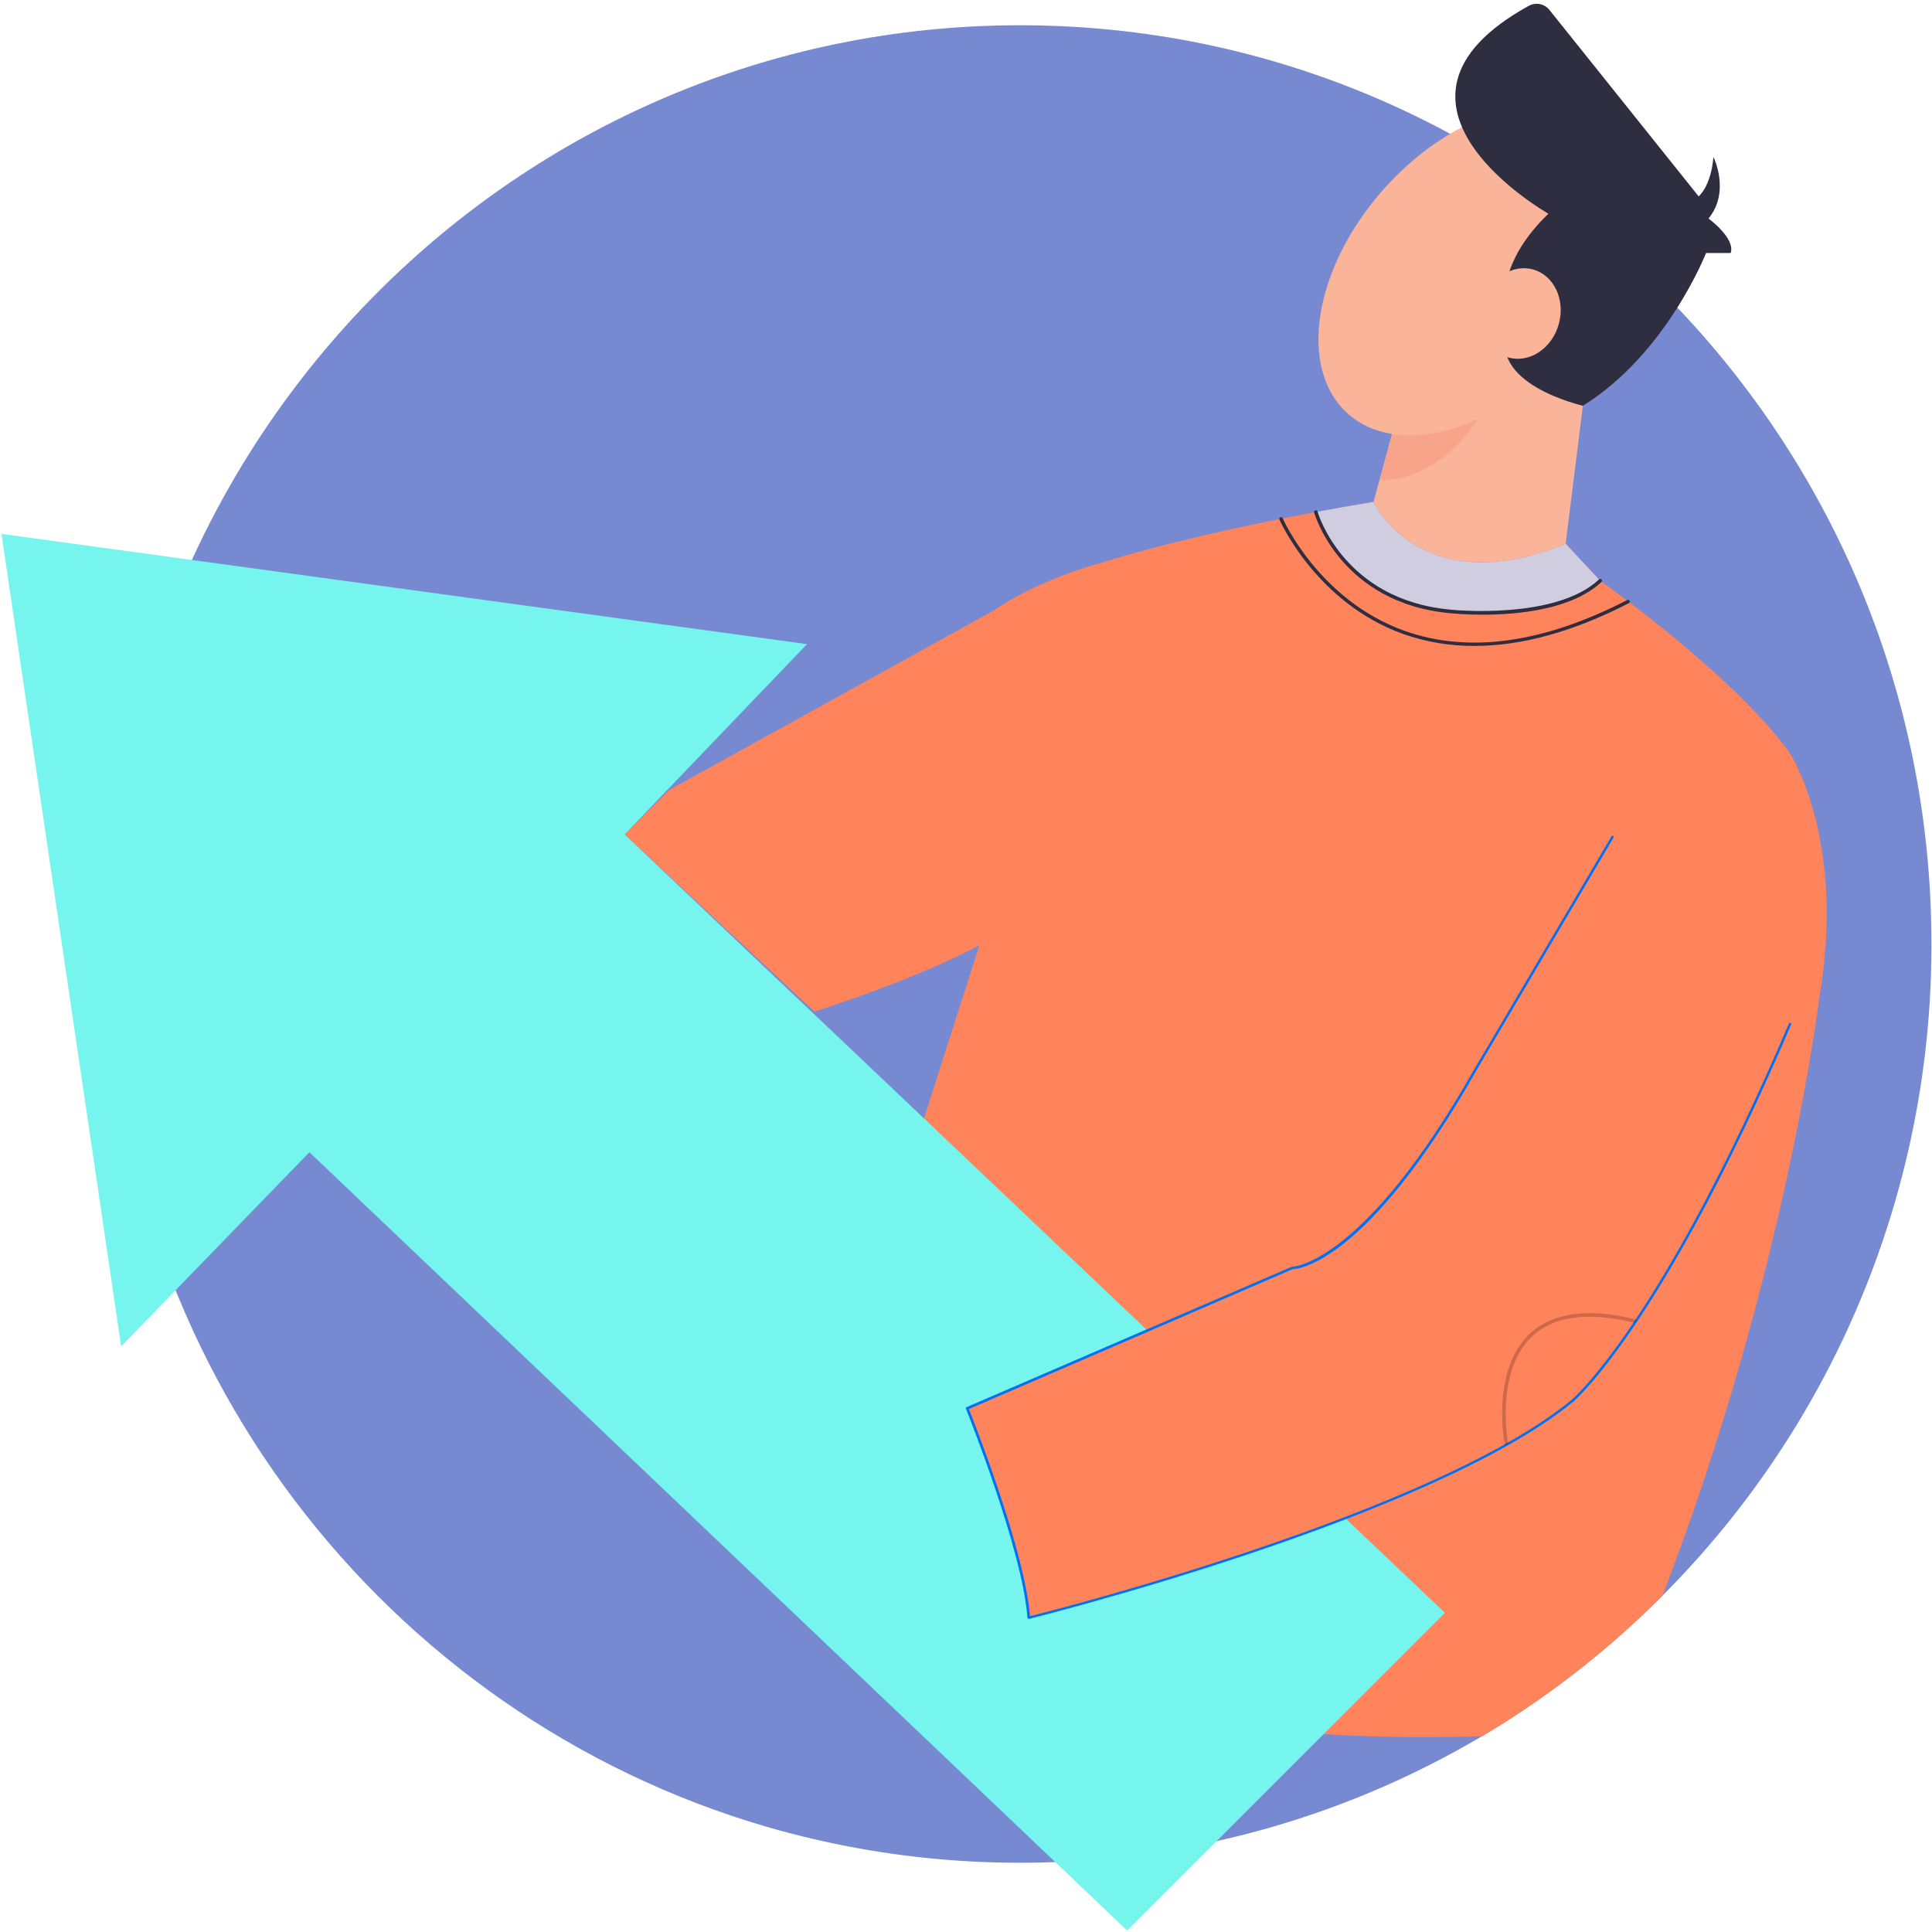 <svg width="425" height="425" viewBox="0 0 425 425" fill="none" xmlns="http://www.w3.org/2000/svg">
<path d="M424.878 207.67C424.93 242.04 416.232 275.858 399.604 305.938C382.975 336.018 358.963 361.369 329.829 379.605C328.591 380.378 327.345 381.137 326.091 381.88C302.59 395.805 276.482 404.76 249.382 408.19C222.281 411.621 194.765 409.453 168.536 401.823C84.956 377.43 23.904 299.739 23.904 207.67C23.904 96.052 113.659 5.554 224.387 5.554C335.115 5.554 424.878 96.052 424.878 207.67Z" fill="#778AD1"/>
<path d="M348.201 89.273L344.409 119.617C312.44 132.626 302.147 110.408 302.147 110.408L307.022 92.531L333.033 78.981L348.201 89.273Z" fill="#F9B499"/>
<path d="M307.061 92.531L303.509 105.54C303.509 105.54 315.187 107.026 325.178 92.191L307.061 92.531Z" fill="#F7A48B"/>
<path d="M400.222 219.325C400.222 219.325 392.893 280.377 365.714 351.009C354.885 361.893 342.845 371.5 329.829 379.643C328.591 380.417 327.345 381.176 326.091 381.919C298.819 382.816 245.15 381.532 200.822 361.867L202.447 248.555L215.449 207.918C215.449 207.918 204.072 214.418 179.146 222.552L137.425 183.548L147.176 173.797L218.699 134.244C218.699 134.244 227.529 127.782 242.62 123.696C242.62 123.696 258.701 118.371 289.463 112.637C293.441 111.894 297.669 111.148 302.147 110.4C302.147 110.4 312.44 132.619 344.409 119.61L351.993 127.743C351.993 127.743 381.254 148.329 393.721 165.664C393.737 165.679 406.181 184.639 400.222 219.325Z" fill="#FF835B"/>
<path d="M351.993 127.751C340.075 138.585 314.32 133.416 314.32 133.416C296.157 131.489 289.463 112.645 289.463 112.645C293.441 111.902 297.669 111.156 302.147 110.408C302.147 110.408 312.44 132.626 344.409 119.617L351.993 127.751Z" fill="#D0CDE1"/>
<path d="M324.365 142.091C318.999 142.127 313.667 141.229 308.609 139.437C289.471 132.557 281.523 114.463 281.438 114.277C281.402 114.184 281.404 114.08 281.444 113.988C281.483 113.896 281.556 113.823 281.649 113.784C281.741 113.745 281.844 113.743 281.938 113.779C282.031 113.815 282.107 113.885 282.15 113.976C282.227 114.154 290.059 131.953 308.88 138.74C322.964 143.794 339.479 141.526 357.967 131.992C358.059 131.945 358.165 131.936 358.263 131.967C358.361 131.998 358.443 132.067 358.49 132.158C358.537 132.249 358.546 132.356 358.515 132.454C358.484 132.552 358.415 132.633 358.323 132.68C346.142 138.941 334.766 142.091 324.365 142.091Z" fill="#2F2E41"/>
<path d="M326.137 135.219C322.268 135.219 319.49 134.94 319.172 134.909C294.81 132.742 289.138 112.946 289.084 112.745C289.071 112.696 289.068 112.645 289.075 112.594C289.082 112.544 289.099 112.495 289.125 112.451C289.151 112.408 289.185 112.369 289.226 112.339C289.267 112.308 289.313 112.286 289.362 112.273C289.461 112.247 289.566 112.261 289.654 112.312C289.742 112.362 289.807 112.446 289.834 112.544C289.889 112.738 295.43 132.015 319.242 134.135C319.474 134.135 342.211 136.457 351.745 127.465C351.819 127.393 351.917 127.353 352.02 127.353C352.123 127.353 352.221 127.393 352.295 127.465C352.331 127.501 352.36 127.543 352.379 127.59C352.399 127.638 352.409 127.688 352.409 127.739C352.409 127.79 352.399 127.841 352.379 127.888C352.36 127.935 352.331 127.978 352.295 128.014C345.755 134.143 333.783 135.219 326.137 135.219Z" fill="#2F2E41"/>
<path d="M68.062 253.461L247.96 424.684L317.857 354.786L137.425 183.556L177.52 141.697L0.331 117.451L26.651 296.172L68.062 253.461Z" fill="#75F5ED"/>
<path d="M344.668 77.432C360.128 60.037 363.641 37.919 352.514 28.03C341.387 18.14 319.834 24.225 304.374 41.62C288.914 59.014 285.401 81.133 296.528 91.022C307.655 100.911 329.208 94.827 344.668 77.432Z" fill="#F9B499"/>
<path d="M340.617 47.011C340.617 47.011 297.566 22.634 336.299 1.282C337.041 0.873 337.903 0.739 338.734 0.903C339.565 1.067 340.311 1.519 340.841 2.18L373.67 43.196C373.67 43.196 376.378 41.029 376.92 34.528C376.92 34.528 380.712 42.112 375.837 48.071C375.837 48.071 381.796 52.405 380.712 55.655H375.295C375.295 55.655 366.604 77.874 348.209 89.25C348.209 89.25 326.54 84.374 331.957 71.915C331.949 71.938 326.532 60.562 340.617 47.011Z" fill="#2F2E41"/>
<path d="M342.912 71.257C344.381 65.903 341.829 60.536 337.213 59.269C332.597 58.003 327.664 61.317 326.195 66.671C324.726 72.025 327.278 77.392 331.894 78.659C336.511 79.925 341.444 76.611 342.912 71.257Z" fill="#F9B499"/>
<path d="M393.737 225.284C365.018 292.473 345.81 308.183 345.81 308.183C314.135 334.193 226.299 355.87 226.299 355.87C225.215 340.694 212.756 309.808 212.756 309.808L284.278 278.922C284.278 278.922 299.802 278.984 324.52 235.337L354.702 184.098" fill="#FF835B"/>
<path d="M226.283 356.125C226.227 356.122 226.173 356.103 226.128 356.07C226.095 356.048 226.067 356.018 226.047 355.983C226.027 355.949 226.015 355.909 226.012 355.869C224.944 340.918 212.616 310.21 212.485 309.893C212.461 309.827 212.463 309.754 212.49 309.69C212.517 309.625 212.568 309.573 212.632 309.544L284.154 278.659C284.19 278.651 284.227 278.651 284.263 278.659C284.417 278.659 299.965 278.132 324.303 235.213L354.485 183.974C354.521 183.911 354.58 183.865 354.65 183.846C354.72 183.828 354.794 183.837 354.856 183.873C354.919 183.909 354.965 183.968 354.984 184.038C355.003 184.108 354.993 184.182 354.957 184.244L324.776 235.483C300.785 277.862 285.555 279.169 284.332 279.2L213.135 309.962C214.303 312.895 225.416 341.111 226.577 355.536C232.358 354.082 315.342 332.885 345.663 307.981C345.856 307.826 365.172 291.505 393.512 225.175C393.54 225.109 393.593 225.056 393.66 225.028C393.726 225.001 393.801 225.001 393.868 225.028C393.935 225.056 393.988 225.109 394.015 225.176C394.043 225.243 394.043 225.318 394.015 225.384C365.598 291.869 346.204 308.237 346.034 308.391C314.607 334.146 227.227 355.916 226.353 356.125H226.283Z" fill="#0071F2"/>
<path opacity="0.2" d="M331.4 317.794C331.4 317.794 324.35 281.832 359.848 290.654" stroke="black" stroke-width="0.774" stroke-miterlimit="10"/>
</svg>
